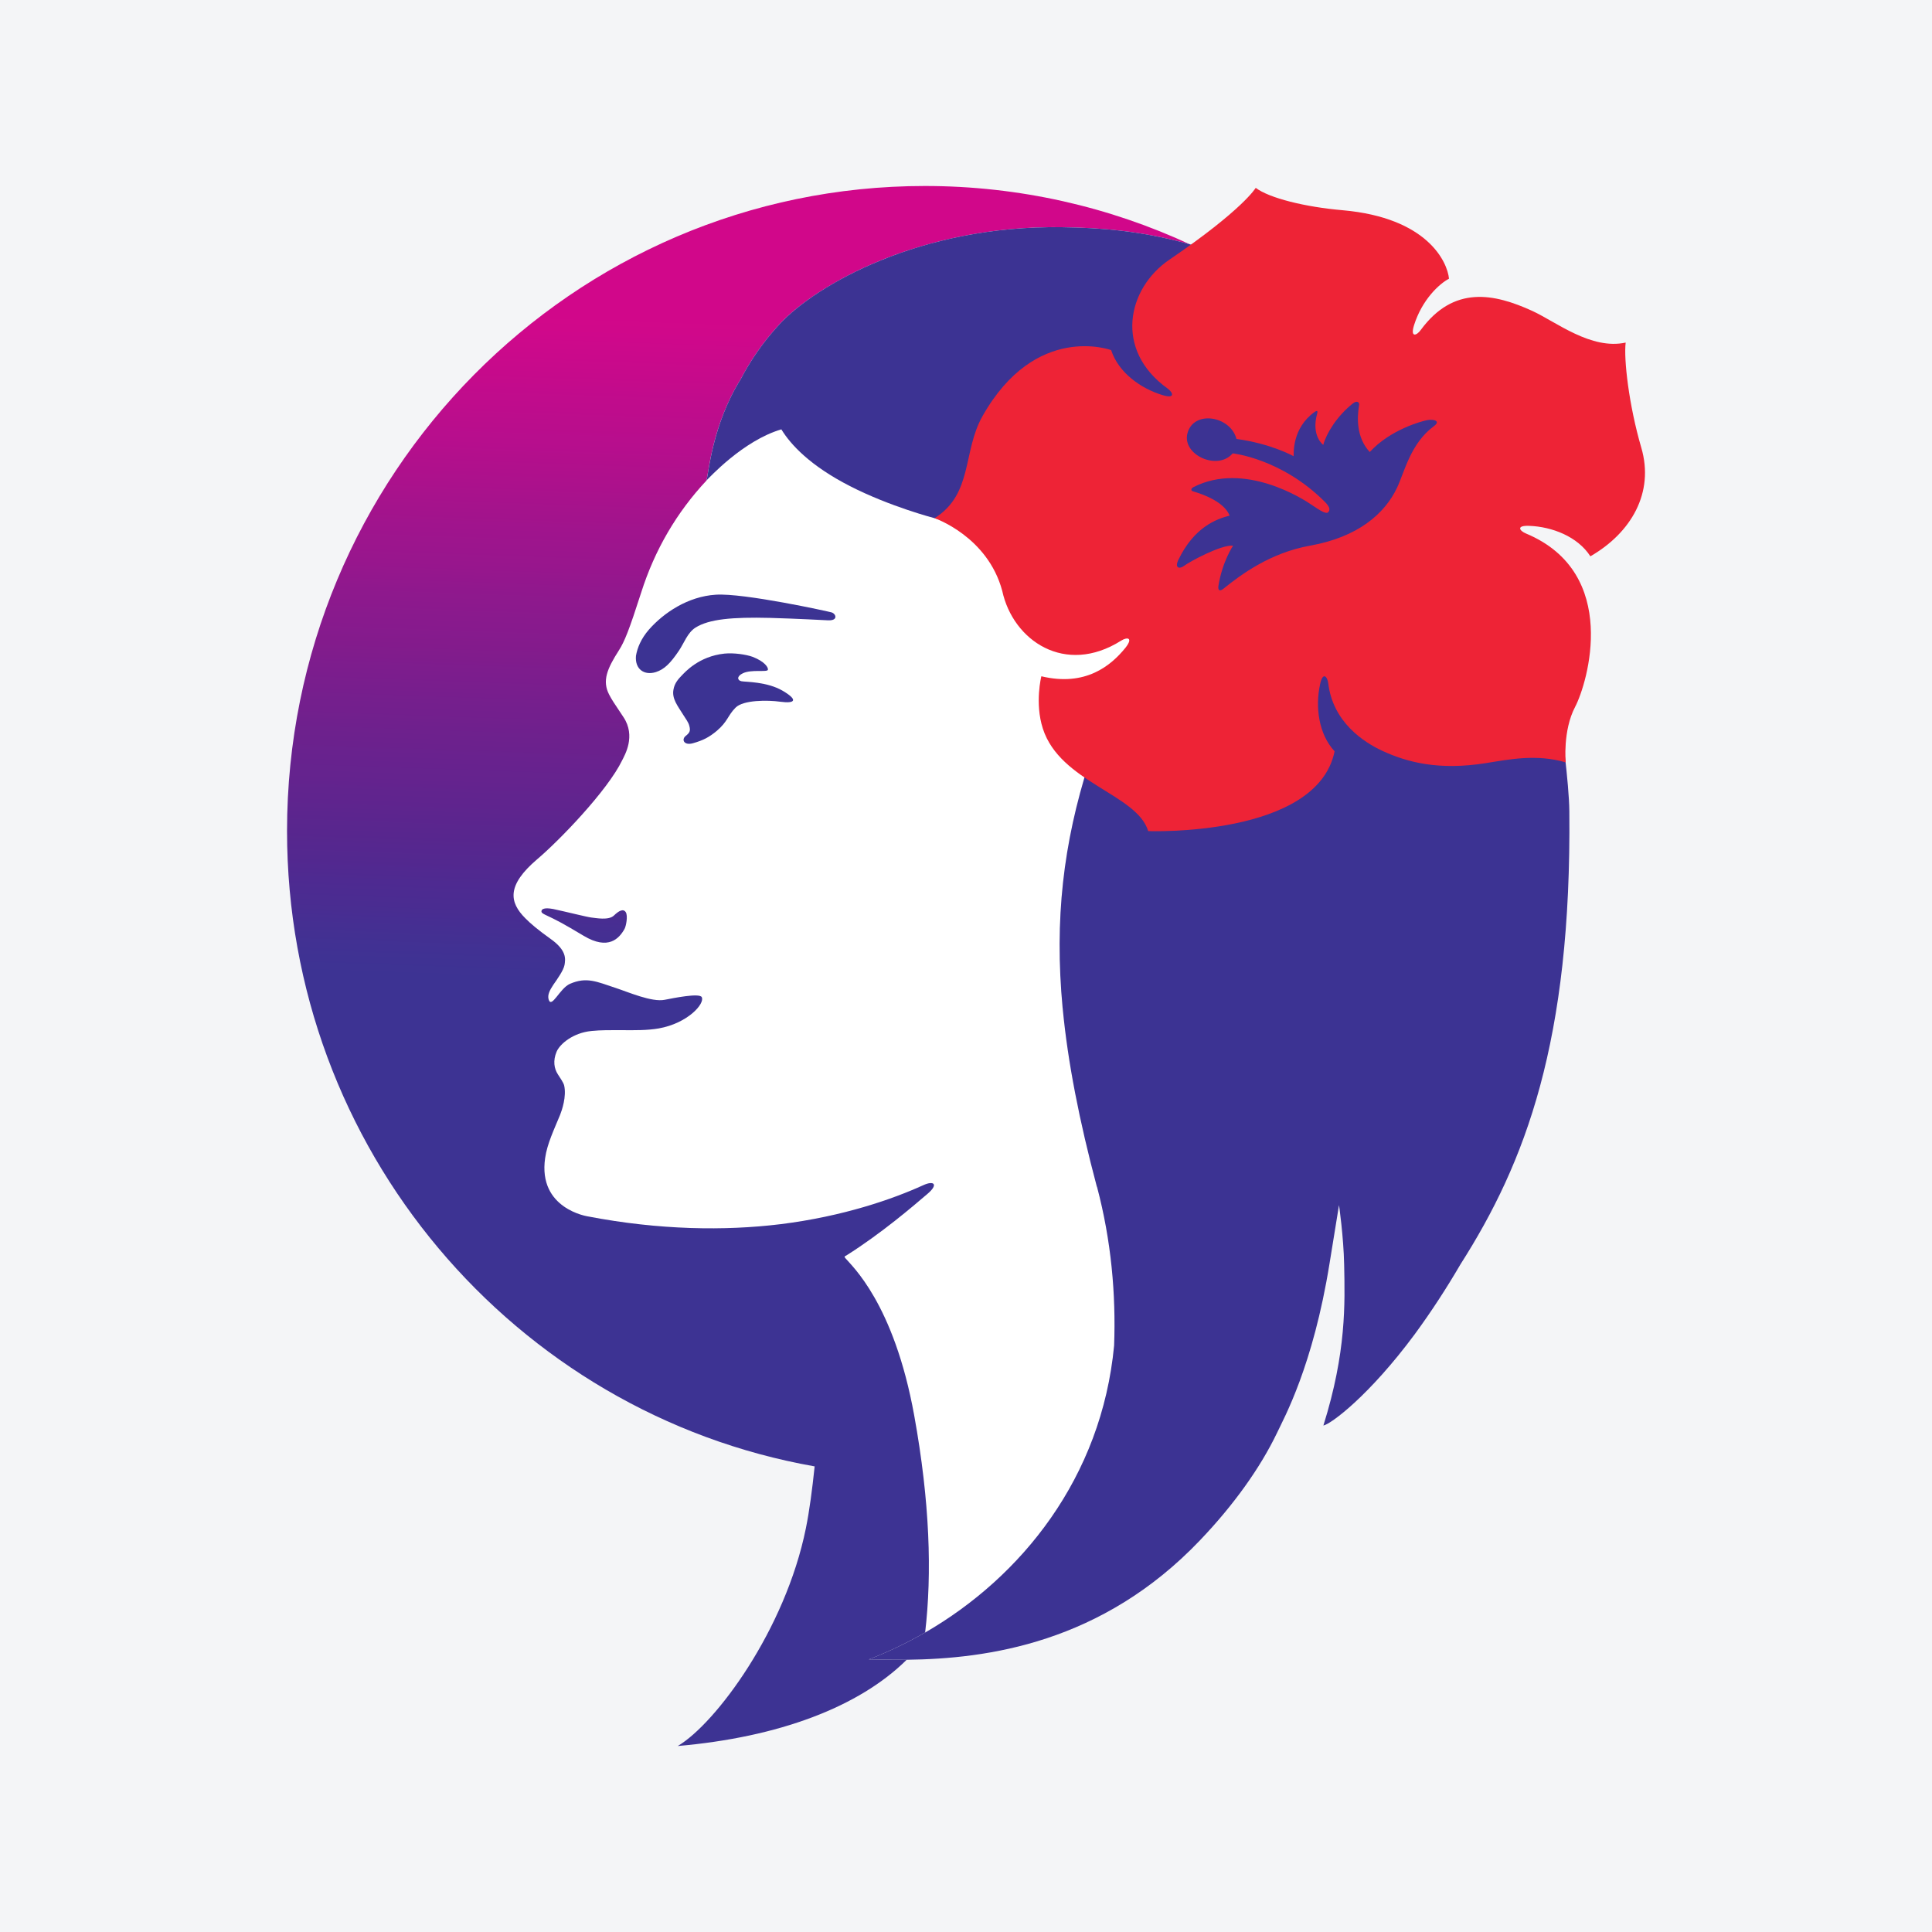 <?xml version="1.0" encoding="UTF-8"?>
<svg xmlns="http://www.w3.org/2000/svg" xmlns:xlink="http://www.w3.org/1999/xlink" width="56pt" height="56pt" viewBox="0 0 56 56" version="1.1">
<defs>
<clipPath id="clip1">
  <path d="M 8 5 L 35 5 L 35 51 L 8 51 Z M 8 5 "/>
</clipPath>
<clipPath id="clip2">
  <path d="M 15.699 26.391 C 15.676 26.453 15.734 26.48 15.805 26.516 C 16.145 26.676 16.305 26.758 16.918 27.125 C 17.637 27.555 17.949 27.199 18.102 26.926 C 18.145 26.852 18.207 26.547 18.137 26.438 C 18.066 26.332 17.938 26.398 17.797 26.535 C 17.641 26.688 17.258 26.605 17.133 26.594 C 17.004 26.578 16.418 26.43 16.035 26.348 C 15.965 26.336 15.906 26.328 15.859 26.328 C 15.762 26.328 15.711 26.355 15.699 26.391 M 8.32 24.086 C 8.32 33.309 14.926 40.973 23.613 42.504 C 23.543 43.172 23.461 43.797 23.359 44.297 C 22.762 47.25 20.738 49.965 19.645 50.609 C 22.57 50.355 24.895 49.48 26.281 48.109 L 26.277 48.109 C 26.18 48.113 25.262 48.102 25.184 48.098 C 25.734 47.887 26.281 47.625 26.812 47.32 C 26.812 47.32 26.812 47.316 26.812 47.312 C 26.812 47.316 26.816 47.316 26.816 47.316 C 27.016 45.598 26.953 43.543 26.5 41.035 C 25.91 37.766 24.676 36.68 24.5 36.465 C 24.488 36.449 24.477 36.438 24.484 36.422 C 24.488 36.41 24.52 36.398 24.531 36.391 C 25.559 35.742 26.461 34.965 26.883 34.605 C 27.207 34.332 27.078 34.207 26.758 34.355 C 25.891 34.75 24.449 35.258 22.621 35.484 C 21.016 35.68 19.109 35.656 17.039 35.258 C 17.039 35.258 15.586 35.043 15.801 33.566 C 15.859 33.152 16.066 32.727 16.234 32.316 C 16.285 32.188 16.426 31.785 16.352 31.461 C 16.332 31.379 16.227 31.23 16.168 31.137 C 16.062 30.973 16.023 30.746 16.133 30.484 C 16.227 30.262 16.609 29.934 17.148 29.883 C 17.414 29.855 17.707 29.859 18 29.859 C 18.383 29.863 18.766 29.867 19.094 29.809 C 19.934 29.66 20.438 29.09 20.34 28.902 C 20.273 28.777 19.52 28.93 19.266 28.98 C 18.891 29.055 18.207 28.754 17.848 28.637 C 17.293 28.453 17.004 28.309 16.523 28.516 C 16.223 28.645 15.988 29.25 15.902 28.969 C 15.863 28.836 15.938 28.695 16.039 28.543 C 16.141 28.398 16.336 28.125 16.363 27.969 C 16.391 27.797 16.434 27.547 15.949 27.207 C 15.605 26.961 15.371 26.766 15.227 26.617 C 14.762 26.152 14.68 25.664 15.57 24.906 C 16.207 24.367 17.609 22.918 18.035 22.035 C 18.102 21.895 18.441 21.34 18.07 20.785 C 17.785 20.359 17.73 20.277 17.656 20.133 C 17.449 19.734 17.598 19.383 17.938 18.852 C 18.102 18.594 18.23 18.281 18.586 17.172 C 18.977 15.941 19.613 14.852 20.48 13.926 L 20.477 13.926 C 20.535 13.742 20.641 12.32 21.469 10.992 C 21.738 10.477 22.102 9.93 22.594 9.398 C 22.926 9.039 23.449 8.625 24.137 8.227 C 24.824 7.828 25.676 7.441 26.668 7.148 C 27.859 6.793 29.25 6.562 30.793 6.586 C 31.945 6.602 33.043 6.695 34.348 7.043 C 34.348 7.043 34.352 7.043 34.352 7.043 C 34.359 7.047 34.414 7.059 34.508 7.09 C 32.164 6 29.555 5.391 26.809 5.391 C 16.598 5.391 8.32 13.762 8.32 24.086 "/>
</clipPath>
<clipPath id="clip3">
  <path d="M 15.699 26.391 C 15.676 26.453 15.734 26.48 15.805 26.516 C 16.145 26.676 16.305 26.758 16.918 27.125 C 17.637 27.555 17.949 27.199 18.102 26.926 C 18.145 26.852 18.207 26.547 18.137 26.438 C 18.066 26.332 17.938 26.398 17.797 26.535 C 17.641 26.688 17.258 26.605 17.133 26.594 C 17.004 26.578 16.418 26.43 16.035 26.348 C 15.965 26.336 15.906 26.328 15.859 26.328 C 15.762 26.328 15.711 26.355 15.699 26.391 M 8.32 24.086 C 8.32 33.309 14.926 40.973 23.613 42.504 C 23.543 43.172 23.461 43.797 23.359 44.297 C 22.762 47.25 20.738 49.965 19.645 50.609 C 22.57 50.355 24.895 49.48 26.281 48.109 L 26.277 48.109 C 26.18 48.113 25.262 48.102 25.184 48.098 C 25.734 47.887 26.281 47.625 26.812 47.32 C 26.812 47.32 26.812 47.316 26.812 47.312 C 26.812 47.316 26.816 47.316 26.816 47.316 C 27.016 45.598 26.953 43.543 26.5 41.035 C 25.91 37.766 24.676 36.68 24.5 36.465 C 24.488 36.449 24.477 36.438 24.484 36.422 C 24.488 36.41 24.52 36.398 24.531 36.391 C 25.559 35.742 26.461 34.965 26.883 34.605 C 27.207 34.332 27.078 34.207 26.758 34.355 C 25.891 34.75 24.449 35.258 22.621 35.484 C 21.016 35.68 19.109 35.656 17.039 35.258 C 17.039 35.258 15.586 35.043 15.801 33.566 C 15.859 33.152 16.066 32.727 16.234 32.316 C 16.285 32.188 16.426 31.785 16.352 31.461 C 16.332 31.379 16.227 31.23 16.168 31.137 C 16.062 30.973 16.023 30.746 16.133 30.484 C 16.227 30.262 16.609 29.934 17.148 29.883 C 17.414 29.855 17.707 29.859 18 29.859 C 18.383 29.863 18.766 29.867 19.094 29.809 C 19.934 29.66 20.438 29.09 20.34 28.902 C 20.273 28.777 19.52 28.93 19.266 28.98 C 18.891 29.055 18.207 28.754 17.848 28.637 C 17.293 28.453 17.004 28.309 16.523 28.516 C 16.223 28.645 15.988 29.25 15.902 28.969 C 15.863 28.836 15.938 28.695 16.039 28.543 C 16.141 28.398 16.336 28.125 16.363 27.969 C 16.391 27.797 16.434 27.547 15.949 27.207 C 15.605 26.961 15.371 26.766 15.227 26.617 C 14.762 26.152 14.68 25.664 15.57 24.906 C 16.207 24.367 17.609 22.918 18.035 22.035 C 18.102 21.895 18.441 21.34 18.07 20.785 C 17.785 20.359 17.73 20.277 17.656 20.133 C 17.449 19.734 17.598 19.383 17.938 18.852 C 18.102 18.594 18.23 18.281 18.586 17.172 C 18.977 15.941 19.613 14.852 20.48 13.926 L 20.477 13.926 C 20.535 13.742 20.641 12.32 21.469 10.992 C 21.738 10.477 22.102 9.93 22.594 9.398 C 22.926 9.039 23.449 8.625 24.137 8.227 C 24.824 7.828 25.676 7.441 26.668 7.148 C 27.859 6.793 29.25 6.562 30.793 6.586 C 31.945 6.602 33.043 6.695 34.348 7.043 C 34.348 7.043 34.352 7.043 34.352 7.043 C 34.359 7.047 34.414 7.059 34.508 7.09 C 32.164 6 29.555 5.391 26.809 5.391 C 16.598 5.391 8.32 13.762 8.32 24.086 "/>
</clipPath>
<linearGradient id="linear0" gradientUnits="userSpaceOnUse" x1="-0.192" y1="0" x2="1.62" y2="0" gradientTransform="matrix(-1.024,25.493,-25.493,-1.024,21.639,9.781)">
<stop offset="0" style="stop-color:rgb(82.048%,2.94%,54.291%);stop-opacity:1;"/>
<stop offset="0.062" style="stop-color:rgb(82.048%,2.94%,54.291%);stop-opacity:1;"/>
<stop offset="0.094" style="stop-color:rgb(82.048%,2.94%,54.291%);stop-opacity:1;"/>
<stop offset="0.102" style="stop-color:rgb(82.048%,2.94%,54.291%);stop-opacity:1;"/>
<stop offset="0.105" style="stop-color:rgb(81.75%,3.017%,54.301%);stop-opacity:1;"/>
<stop offset="0.109" style="stop-color:rgb(81.45%,3.094%,54.311%);stop-opacity:1;"/>
<stop offset="0.113" style="stop-color:rgb(80.849%,3.247%,54.33%);stop-opacity:1;"/>
<stop offset="0.117" style="stop-color:rgb(80.247%,3.401%,54.352%);stop-opacity:1;"/>
<stop offset="0.121" style="stop-color:rgb(79.716%,3.519%,54.442%);stop-opacity:1;"/>
<stop offset="0.125" style="stop-color:rgb(79.185%,3.638%,54.532%);stop-opacity:1;"/>
<stop offset="0.129" style="stop-color:rgb(78.654%,3.772%,54.555%);stop-opacity:1;"/>
<stop offset="0.133" style="stop-color:rgb(78.123%,3.906%,54.578%);stop-opacity:1;"/>
<stop offset="0.137" style="stop-color:rgb(77.542%,4.048%,54.625%);stop-opacity:1;"/>
<stop offset="0.141" style="stop-color:rgb(76.959%,4.192%,54.671%);stop-opacity:1;"/>
<stop offset="0.145" style="stop-color:rgb(76.334%,4.34%,54.741%);stop-opacity:1;"/>
<stop offset="0.148" style="stop-color:rgb(75.708%,4.488%,54.813%);stop-opacity:1;"/>
<stop offset="0.152" style="stop-color:rgb(75.291%,4.594%,54.826%);stop-opacity:1;"/>
<stop offset="0.156" style="stop-color:rgb(74.873%,4.701%,54.84%);stop-opacity:1;"/>
<stop offset="0.16" style="stop-color:rgb(74.232%,4.866%,54.86%);stop-opacity:1;"/>
<stop offset="0.164" style="stop-color:rgb(73.592%,5.029%,54.881%);stop-opacity:1;"/>
<stop offset="0.168" style="stop-color:rgb(73.087%,5.139%,54.99%);stop-opacity:1;"/>
<stop offset="0.172" style="stop-color:rgb(72.578%,5.247%,55.099%);stop-opacity:1;"/>
<stop offset="0.176" style="stop-color:rgb(72.107%,5.362%,55.145%);stop-opacity:1;"/>
<stop offset="0.18" style="stop-color:rgb(71.634%,5.476%,55.19%);stop-opacity:1;"/>
<stop offset="0.184" style="stop-color:rgb(70.929%,5.678%,55.121%);stop-opacity:1;"/>
<stop offset="0.188" style="stop-color:rgb(70.226%,5.879%,55.051%);stop-opacity:1;"/>
<stop offset="0.191" style="stop-color:rgb(69.64%,6.036%,55.042%);stop-opacity:1;"/>
<stop offset="0.195" style="stop-color:rgb(69.055%,6.192%,55.031%);stop-opacity:1;"/>
<stop offset="0.199" style="stop-color:rgb(68.376%,6.383%,54.974%);stop-opacity:1;"/>
<stop offset="0.203" style="stop-color:rgb(67.697%,6.573%,54.918%);stop-opacity:1;"/>
<stop offset="0.207" style="stop-color:rgb(66.994%,6.769%,54.868%);stop-opacity:1;"/>
<stop offset="0.211" style="stop-color:rgb(66.29%,6.964%,54.817%);stop-opacity:1;"/>
<stop offset="0.215" style="stop-color:rgb(65.584%,7.146%,54.842%);stop-opacity:1;"/>
<stop offset="0.219" style="stop-color:rgb(64.877%,7.326%,54.865%);stop-opacity:1;"/>
<stop offset="0.223" style="stop-color:rgb(64.265%,7.471%,54.936%);stop-opacity:1;"/>
<stop offset="0.227" style="stop-color:rgb(63.654%,7.617%,55.006%);stop-opacity:1;"/>
<stop offset="0.23" style="stop-color:rgb(63.121%,7.735%,55.116%);stop-opacity:1;"/>
<stop offset="0.234" style="stop-color:rgb(62.587%,7.854%,55.225%);stop-opacity:1;"/>
<stop offset="0.238" style="stop-color:rgb(62.057%,7.988%,55.244%);stop-opacity:1;"/>
<stop offset="0.242" style="stop-color:rgb(61.526%,8.124%,55.264%);stop-opacity:1;"/>
<stop offset="0.246" style="stop-color:rgb(61%,8.272%,55.214%);stop-opacity:1;"/>
<stop offset="0.25" style="stop-color:rgb(60.472%,8.421%,55.162%);stop-opacity:1;"/>
<stop offset="0.254" style="stop-color:rgb(59.868%,8.575%,55.182%);stop-opacity:1;"/>
<stop offset="0.258" style="stop-color:rgb(59.264%,8.73%,55.202%);stop-opacity:1;"/>
<stop offset="0.262" style="stop-color:rgb(58.452%,8.937%,55.229%);stop-opacity:1;"/>
<stop offset="0.266" style="stop-color:rgb(57.64%,9.145%,55.255%);stop-opacity:1;"/>
<stop offset="0.27" style="stop-color:rgb(56.897%,9.348%,55.211%);stop-opacity:1;"/>
<stop offset="0.273" style="stop-color:rgb(56.151%,9.552%,55.168%);stop-opacity:1;"/>
<stop offset="0.277" style="stop-color:rgb(55.591%,9.697%,55.171%);stop-opacity:1;"/>
<stop offset="0.281" style="stop-color:rgb(55.031%,9.843%,55.174%);stop-opacity:1;"/>
<stop offset="0.285" style="stop-color:rgb(54.428%,10.004%,55.156%);stop-opacity:1;"/>
<stop offset="0.289" style="stop-color:rgb(53.825%,10.164%,55.139%);stop-opacity:1;"/>
<stop offset="0.293" style="stop-color:rgb(53.387%,10.268%,55.202%);stop-opacity:1;"/>
<stop offset="0.297" style="stop-color:rgb(52.95%,10.371%,55.264%);stop-opacity:1;"/>
<stop offset="0.301" style="stop-color:rgb(52.354%,10.5%,55.144%);stop-opacity:1;"/>
<stop offset="0.305" style="stop-color:rgb(51.759%,10.628%,55.022%);stop-opacity:1;"/>
<stop offset="0.309" style="stop-color:rgb(51.212%,10.76%,54.997%);stop-opacity:1;"/>
<stop offset="0.312" style="stop-color:rgb(50.664%,10.892%,54.973%);stop-opacity:1;"/>
<stop offset="0.316" style="stop-color:rgb(49.986%,11.052%,55.069%);stop-opacity:1;"/>
<stop offset="0.32" style="stop-color:rgb(49.309%,11.212%,55.164%);stop-opacity:1;"/>
<stop offset="0.324" style="stop-color:rgb(48.723%,11.362%,55.183%);stop-opacity:1;"/>
<stop offset="0.328" style="stop-color:rgb(48.135%,11.511%,55.203%);stop-opacity:1;"/>
<stop offset="0.332" style="stop-color:rgb(47.52%,11.668%,55.225%);stop-opacity:1;"/>
<stop offset="0.336" style="stop-color:rgb(46.904%,11.826%,55.244%);stop-opacity:1;"/>
<stop offset="0.34" style="stop-color:rgb(46.257%,11.992%,55.266%);stop-opacity:1;"/>
<stop offset="0.344" style="stop-color:rgb(45.61%,12.157%,55.287%);stop-opacity:1;"/>
<stop offset="0.348" style="stop-color:rgb(45.197%,12.262%,55.302%);stop-opacity:1;"/>
<stop offset="0.352" style="stop-color:rgb(44.781%,12.367%,55.316%);stop-opacity:1;"/>
<stop offset="0.355" style="stop-color:rgb(44.113%,12.538%,55.338%);stop-opacity:1;"/>
<stop offset="0.359" style="stop-color:rgb(43.443%,12.709%,55.36%);stop-opacity:1;"/>
<stop offset="0.363" style="stop-color:rgb(42.915%,12.843%,55.379%);stop-opacity:1;"/>
<stop offset="0.367" style="stop-color:rgb(42.387%,12.979%,55.396%);stop-opacity:1;"/>
<stop offset="0.371" style="stop-color:rgb(41.856%,13.107%,55.461%);stop-opacity:1;"/>
<stop offset="0.375" style="stop-color:rgb(41.325%,13.235%,55.525%);stop-opacity:1;"/>
<stop offset="0.379" style="stop-color:rgb(40.796%,13.367%,55.568%);stop-opacity:1;"/>
<stop offset="0.383" style="stop-color:rgb(40.265%,13.499%,55.609%);stop-opacity:1;"/>
<stop offset="0.387" style="stop-color:rgb(39.871%,13.6%,55.623%);stop-opacity:1;"/>
<stop offset="0.391" style="stop-color:rgb(39.476%,13.701%,55.635%);stop-opacity:1;"/>
<stop offset="0.395" style="stop-color:rgb(38.857%,13.86%,55.656%);stop-opacity:1;"/>
<stop offset="0.398" style="stop-color:rgb(38.235%,14.018%,55.676%);stop-opacity:1;"/>
<stop offset="0.402" style="stop-color:rgb(37.811%,14.127%,55.692%);stop-opacity:1;"/>
<stop offset="0.406" style="stop-color:rgb(37.386%,14.235%,55.705%);stop-opacity:1;"/>
<stop offset="0.41" style="stop-color:rgb(36.754%,14.397%,55.725%);stop-opacity:1;"/>
<stop offset="0.414" style="stop-color:rgb(36.122%,14.558%,55.746%);stop-opacity:1;"/>
<stop offset="0.418" style="stop-color:rgb(35.551%,14.705%,55.766%);stop-opacity:1;"/>
<stop offset="0.422" style="stop-color:rgb(34.981%,14.85%,55.785%);stop-opacity:1;"/>
<stop offset="0.426" style="stop-color:rgb(34.47%,14.995%,55.811%);stop-opacity:1;"/>
<stop offset="0.43" style="stop-color:rgb(33.957%,15.141%,55.838%);stop-opacity:1;"/>
<stop offset="0.434" style="stop-color:rgb(33.531%,15.341%,55.939%);stop-opacity:1;"/>
<stop offset="0.438" style="stop-color:rgb(33.105%,15.543%,56.041%);stop-opacity:1;"/>
<stop offset="0.441" style="stop-color:rgb(32.605%,15.688%,56.165%);stop-opacity:1;"/>
<stop offset="0.445" style="stop-color:rgb(32.104%,15.834%,56.29%);stop-opacity:1;"/>
<stop offset="0.449" style="stop-color:rgb(31.465%,16.092%,56.47%);stop-opacity:1;"/>
<stop offset="0.453" style="stop-color:rgb(30.823%,16.348%,56.648%);stop-opacity:1;"/>
<stop offset="0.457" style="stop-color:rgb(30.365%,16.588%,56.767%);stop-opacity:1;"/>
<stop offset="0.461" style="stop-color:rgb(29.906%,16.827%,56.886%);stop-opacity:1;"/>
<stop offset="0.465" style="stop-color:rgb(29.497%,17.062%,56.917%);stop-opacity:1;"/>
<stop offset="0.469" style="stop-color:rgb(29.086%,17.296%,56.944%);stop-opacity:1;"/>
<stop offset="0.473" style="stop-color:rgb(28.522%,17.561%,57.022%);stop-opacity:1;"/>
<stop offset="0.477" style="stop-color:rgb(27.954%,17.824%,57.098%);stop-opacity:1;"/>
<stop offset="0.48" style="stop-color:rgb(27.46%,18.13%,57.201%);stop-opacity:1;"/>
<stop offset="0.484" style="stop-color:rgb(26.964%,18.434%,57.301%);stop-opacity:1;"/>
<stop offset="0.488" style="stop-color:rgb(26.443%,18.723%,57.375%);stop-opacity:1;"/>
<stop offset="0.492" style="stop-color:rgb(25.925%,19.008%,57.446%);stop-opacity:1;"/>
<stop offset="0.496" style="stop-color:rgb(25.504%,19.226%,57.529%);stop-opacity:1;"/>
<stop offset="0.5" style="stop-color:rgb(25.081%,19.443%,57.613%);stop-opacity:1;"/>
<stop offset="0.504" style="stop-color:rgb(24.693%,19.656%,57.623%);stop-opacity:1;"/>
<stop offset="0.508" style="stop-color:rgb(24.304%,19.868%,57.631%);stop-opacity:1;"/>
<stop offset="0.512" style="stop-color:rgb(24.057%,20.003%,57.637%);stop-opacity:1;"/>
<stop offset="0.516" style="stop-color:rgb(23.81%,20.135%,57.643%);stop-opacity:1;"/>
<stop offset="0.531" style="stop-color:rgb(23.81%,20.135%,57.643%);stop-opacity:1;"/>
<stop offset="0.562" style="stop-color:rgb(23.81%,20.135%,57.643%);stop-opacity:1;"/>
<stop offset="0.625" style="stop-color:rgb(23.81%,20.135%,57.643%);stop-opacity:1;"/>
<stop offset="0.75" style="stop-color:rgb(23.81%,20.135%,57.643%);stop-opacity:1;"/>
<stop offset="1" style="stop-color:rgb(23.81%,20.135%,57.643%);stop-opacity:1;"/>
</linearGradient>
</defs>
<g id="surface1">
<rect x="0" y="0" width="56" height="56" style="fill:rgb(95.667%,95.776%,96.776%);fill-opacity:1;stroke:none;"/>
<path style=" stroke:none;fill-rule:nonzero;fill:rgb(100%,100%,100%);fill-opacity:1;" d="M 31.562 22.117 C 30.82 24.445 30.559 26.645 30.801 29.223 C 30.801 29.227 30.801 29.23 30.805 29.234 C 30.805 29.238 30.805 29.246 30.805 29.254 C 30.953 30.797 31.281 32.473 31.797 34.398 C 32.211 35.961 32.348 37.516 32.293 39.004 C 31.934 42.828 29.605 45.707 26.816 47.316 C 26.816 47.316 26.812 47.316 26.812 47.316 C 26.812 47.316 26.816 47.316 26.816 47.316 C 27.02 45.598 26.957 43.543 26.5 41.035 C 25.91 37.766 24.676 36.68 24.5 36.465 C 24.488 36.449 24.477 36.438 24.484 36.422 C 24.488 36.41 24.52 36.398 24.531 36.391 C 25.559 35.742 26.461 34.965 26.883 34.605 C 27.207 34.332 27.078 34.207 26.758 34.355 C 25.891 34.75 24.449 35.258 22.621 35.484 C 21.016 35.68 19.109 35.656 17.039 35.258 C 17.039 35.258 15.586 35.043 15.801 33.566 C 15.859 33.152 16.066 32.727 16.234 32.316 C 16.285 32.184 16.426 31.785 16.352 31.461 C 16.332 31.379 16.227 31.23 16.168 31.137 C 16.062 30.973 16.023 30.746 16.133 30.484 C 16.227 30.262 16.609 29.934 17.148 29.883 C 17.758 29.824 18.516 29.914 19.094 29.809 C 19.934 29.66 20.438 29.09 20.34 28.902 C 20.273 28.777 19.523 28.93 19.266 28.98 C 18.891 29.055 18.207 28.754 17.848 28.637 C 17.293 28.453 17.004 28.309 16.523 28.516 C 16.223 28.645 15.984 29.246 15.902 28.969 C 15.863 28.836 15.938 28.695 16.043 28.543 C 16.141 28.398 16.336 28.125 16.363 27.969 C 16.391 27.797 16.434 27.547 15.949 27.207 C 15.605 26.965 15.371 26.766 15.227 26.617 C 14.762 26.148 14.68 25.664 15.57 24.906 C 16.207 24.367 17.609 22.918 18.035 22.035 C 18.102 21.895 18.441 21.34 18.07 20.785 C 17.781 20.359 17.73 20.277 17.656 20.133 C 17.449 19.734 17.598 19.383 17.938 18.852 C 18.102 18.594 18.23 18.281 18.586 17.172 C 18.977 15.941 19.613 14.852 20.48 13.922 L 20.477 13.926 L 20.48 13.922 C 20.547 13.867 21.531 12.773 22.648 12.445 C 22.922 12.895 23.492 13.504 24.637 14.09 C 25.805 14.688 27.09 15.02 27.09 15.02 C 27.09 15.02 28.691 15.48 30.316 16.062 C 31.613 16.523 32.965 18.207 32.965 18.551 C 32.965 19.27 32.258 19.938 31.562 22.117 "/>
<g clip-path="url(#clip1)" clip-rule="nonzero">
<g clip-path="url(#clip2)" clip-rule="nonzero">
<g clip-path="url(#clip3)" clip-rule="nonzero">
<path style=" stroke:none;fill-rule:nonzero;fill:url(#linear0);" d="M 36.32 5.465 L 8.363 4.34 L 6.508 50.535 L 34.465 51.66 Z M 36.32 5.465 "/>
</g>
</g>
</g>
<path style=" stroke:none;fill-rule:nonzero;fill:rgb(23.759%,20.108%,57.625%);fill-opacity:1;" d="M 24.102 17.75 C 24.008 17.723 21.559 17.184 20.746 17.238 C 19.938 17.289 19.238 17.762 18.809 18.25 C 18.578 18.516 18.473 18.781 18.434 19.008 C 18.398 19.402 18.68 19.586 19.012 19.48 C 19.254 19.402 19.43 19.23 19.68 18.859 C 19.832 18.633 19.926 18.34 20.16 18.191 C 20.551 17.945 21.223 17.883 22.32 17.91 C 23.156 17.934 23.832 17.973 23.996 17.98 C 24.305 17.996 24.234 17.789 24.102 17.75 "/>
<path style=" stroke:none;fill-rule:nonzero;fill:rgb(23.759%,20.108%,57.625%);fill-opacity:1;" d="M 22.688 20.023 C 22.227 19.754 21.613 19.77 21.492 19.746 C 21.371 19.723 21.348 19.602 21.531 19.516 C 21.777 19.395 22.242 19.492 22.258 19.414 C 22.273 19.348 22.168 19.176 21.816 19.039 C 21.625 18.969 21.262 18.918 21 18.945 C 20.25 19.023 19.848 19.492 19.762 19.578 C 19.68 19.664 19.551 19.793 19.52 19.992 C 19.473 20.254 19.641 20.457 19.801 20.715 C 19.883 20.844 19.957 20.941 19.98 21.039 C 20.02 21.184 19.992 21.238 19.875 21.332 C 19.746 21.434 19.824 21.617 20.086 21.543 C 20.387 21.457 20.551 21.371 20.777 21.184 C 21.098 20.91 21.094 20.738 21.32 20.512 C 21.543 20.285 22.254 20.289 22.617 20.34 C 23.047 20.398 23.145 20.293 22.688 20.023 "/>
<path style=" stroke:none;fill-rule:nonzero;fill:rgb(23.759%,20.108%,57.625%);fill-opacity:1;" d="M 45.488 23.516 C 45.48 22.684 45.246 21.023 45.211 20.656 C 45.105 19.652 44.867 18.254 44.094 16.316 C 43.25 14.211 42.57 12.723 40.504 10.688 C 38.074 8.289 35.211 7.297 34.52 7.09 C 34.414 7.059 34.359 7.047 34.352 7.043 C 33.043 6.695 31.945 6.602 30.793 6.586 C 26.676 6.523 23.656 8.254 22.594 9.398 C 22.102 9.93 21.738 10.477 21.469 10.992 C 20.641 12.32 20.539 13.742 20.477 13.926 L 20.48 13.922 C 20.543 13.867 21.531 12.773 22.648 12.445 C 22.922 12.895 23.492 13.504 24.637 14.09 C 25.805 14.688 27.09 15.02 27.09 15.02 C 27.09 15.02 28.691 15.48 30.316 16.059 C 31.613 16.523 32.965 18.207 32.965 18.551 C 32.965 19.27 32.258 19.938 31.562 22.117 C 30.82 24.445 30.559 26.645 30.801 29.223 C 30.801 29.227 30.801 29.23 30.805 29.23 C 30.805 29.238 30.805 29.246 30.805 29.254 C 30.953 30.793 31.281 32.473 31.793 34.398 L 31.797 34.398 C 32.211 35.961 32.348 37.516 32.293 39.004 C 31.93 42.828 29.609 45.707 26.816 47.32 C 26.816 47.316 26.812 47.316 26.812 47.312 C 26.812 47.316 26.812 47.32 26.812 47.32 C 26.281 47.625 25.734 47.887 25.184 48.098 C 25.262 48.102 26.18 48.113 26.277 48.109 C 28.621 48.082 31.938 47.629 34.781 44.648 C 35.762 43.621 36.531 42.543 37.016 41.531 C 37.215 41.105 38.059 39.602 38.539 36.613 C 38.602 36.215 38.812 34.93 38.812 34.93 C 38.812 34.93 38.945 35.844 38.961 36.66 C 38.984 37.781 39.027 39.188 38.359 41.32 C 38.586 41.273 39.695 40.445 41.008 38.672 C 41.484 38.023 41.926 37.344 42.332 36.648 C 44.215 33.695 45.555 30.18 45.488 23.516 "/>
<path style=" stroke:none;fill-rule:nonzero;fill:rgb(93.26%,13.774%,21.17%);fill-opacity:1;" d="M 47.121 9.93 C 47.062 10.402 47.211 11.734 47.574 12.977 C 47.957 14.285 47.277 15.445 46.098 16.125 C 45.73 15.551 44.984 15.266 44.324 15.242 C 43.938 15.227 44.043 15.387 44.234 15.465 C 46.977 16.613 46.012 19.809 45.656 20.488 C 45.293 21.18 45.383 22.098 45.383 22.098 C 44.527 21.848 43.746 22.012 43.059 22.121 C 41.699 22.336 40.789 22.094 40.082 21.77 C 39.52 21.512 38.633 20.926 38.5 19.805 C 38.473 19.602 38.34 19.461 38.262 19.84 C 38.121 20.488 38.219 21.277 38.684 21.777 C 38.176 24.273 33.281 24.09 33.281 24.09 C 32.957 23.012 30.73 22.684 30.227 21.117 C 29.988 20.375 30.184 19.602 30.184 19.602 C 31.465 19.91 32.203 19.293 32.621 18.777 C 32.859 18.473 32.668 18.461 32.496 18.57 C 30.875 19.594 29.363 18.57 29.051 17.129 C 28.629 15.547 27.09 15.02 27.09 15.02 C 28.211 14.312 27.895 13.09 28.48 12.059 C 30.02 9.336 32.207 10.148 32.207 10.148 C 32.418 10.797 33.062 11.262 33.699 11.453 C 34.066 11.566 34.008 11.383 33.844 11.262 C 32.285 10.145 32.672 8.359 33.895 7.527 C 36.031 6.074 36.398 5.445 36.398 5.445 C 36.789 5.742 37.828 6 38.922 6.094 C 41.375 6.312 41.953 7.59 42 8.078 C 41.711 8.23 41.219 8.691 40.988 9.422 C 40.871 9.793 41.059 9.734 41.18 9.566 C 42.137 8.262 43.309 8.508 44.414 9.012 C 45.109 9.332 46.117 10.148 47.121 9.93 M 35.316 16.984 C 35.301 17.109 35.348 17.156 35.465 17.062 C 35.973 16.652 36.82 16.023 37.973 15.816 C 39.355 15.57 40.137 14.895 40.496 14.133 C 40.711 13.676 40.887 12.852 41.559 12.355 C 41.773 12.199 41.555 12.145 41.375 12.176 C 41.207 12.207 40.297 12.453 39.703 13.102 C 39.309 12.68 39.336 12.098 39.391 11.762 C 39.418 11.664 39.34 11.59 39.207 11.699 C 38.754 12.062 38.453 12.547 38.355 12.895 C 38.355 12.895 37.996 12.637 38.18 11.984 C 38.211 11.875 38.137 11.918 38.098 11.945 C 37.449 12.418 37.504 13.129 37.496 13.223 C 37.496 13.223 36.844 12.859 35.84 12.723 C 35.664 12.051 34.594 11.879 34.418 12.562 C 34.258 13.184 35.293 13.656 35.73 13.141 C 35.73 13.141 37.148 13.289 38.402 14.547 C 38.531 14.676 38.574 14.777 38.492 14.852 C 38.434 14.906 38.254 14.793 38.031 14.641 C 37.785 14.469 36.07 13.363 34.59 14.121 C 34.516 14.16 34.512 14.227 34.582 14.242 C 34.859 14.324 35.48 14.539 35.641 14.945 C 35.242 15.047 34.609 15.289 34.156 16.227 C 34.039 16.469 34.191 16.5 34.32 16.402 C 34.473 16.285 35.398 15.781 35.742 15.816 C 35.742 15.816 35.43 16.273 35.316 16.984 "/>
</g>
</svg>
